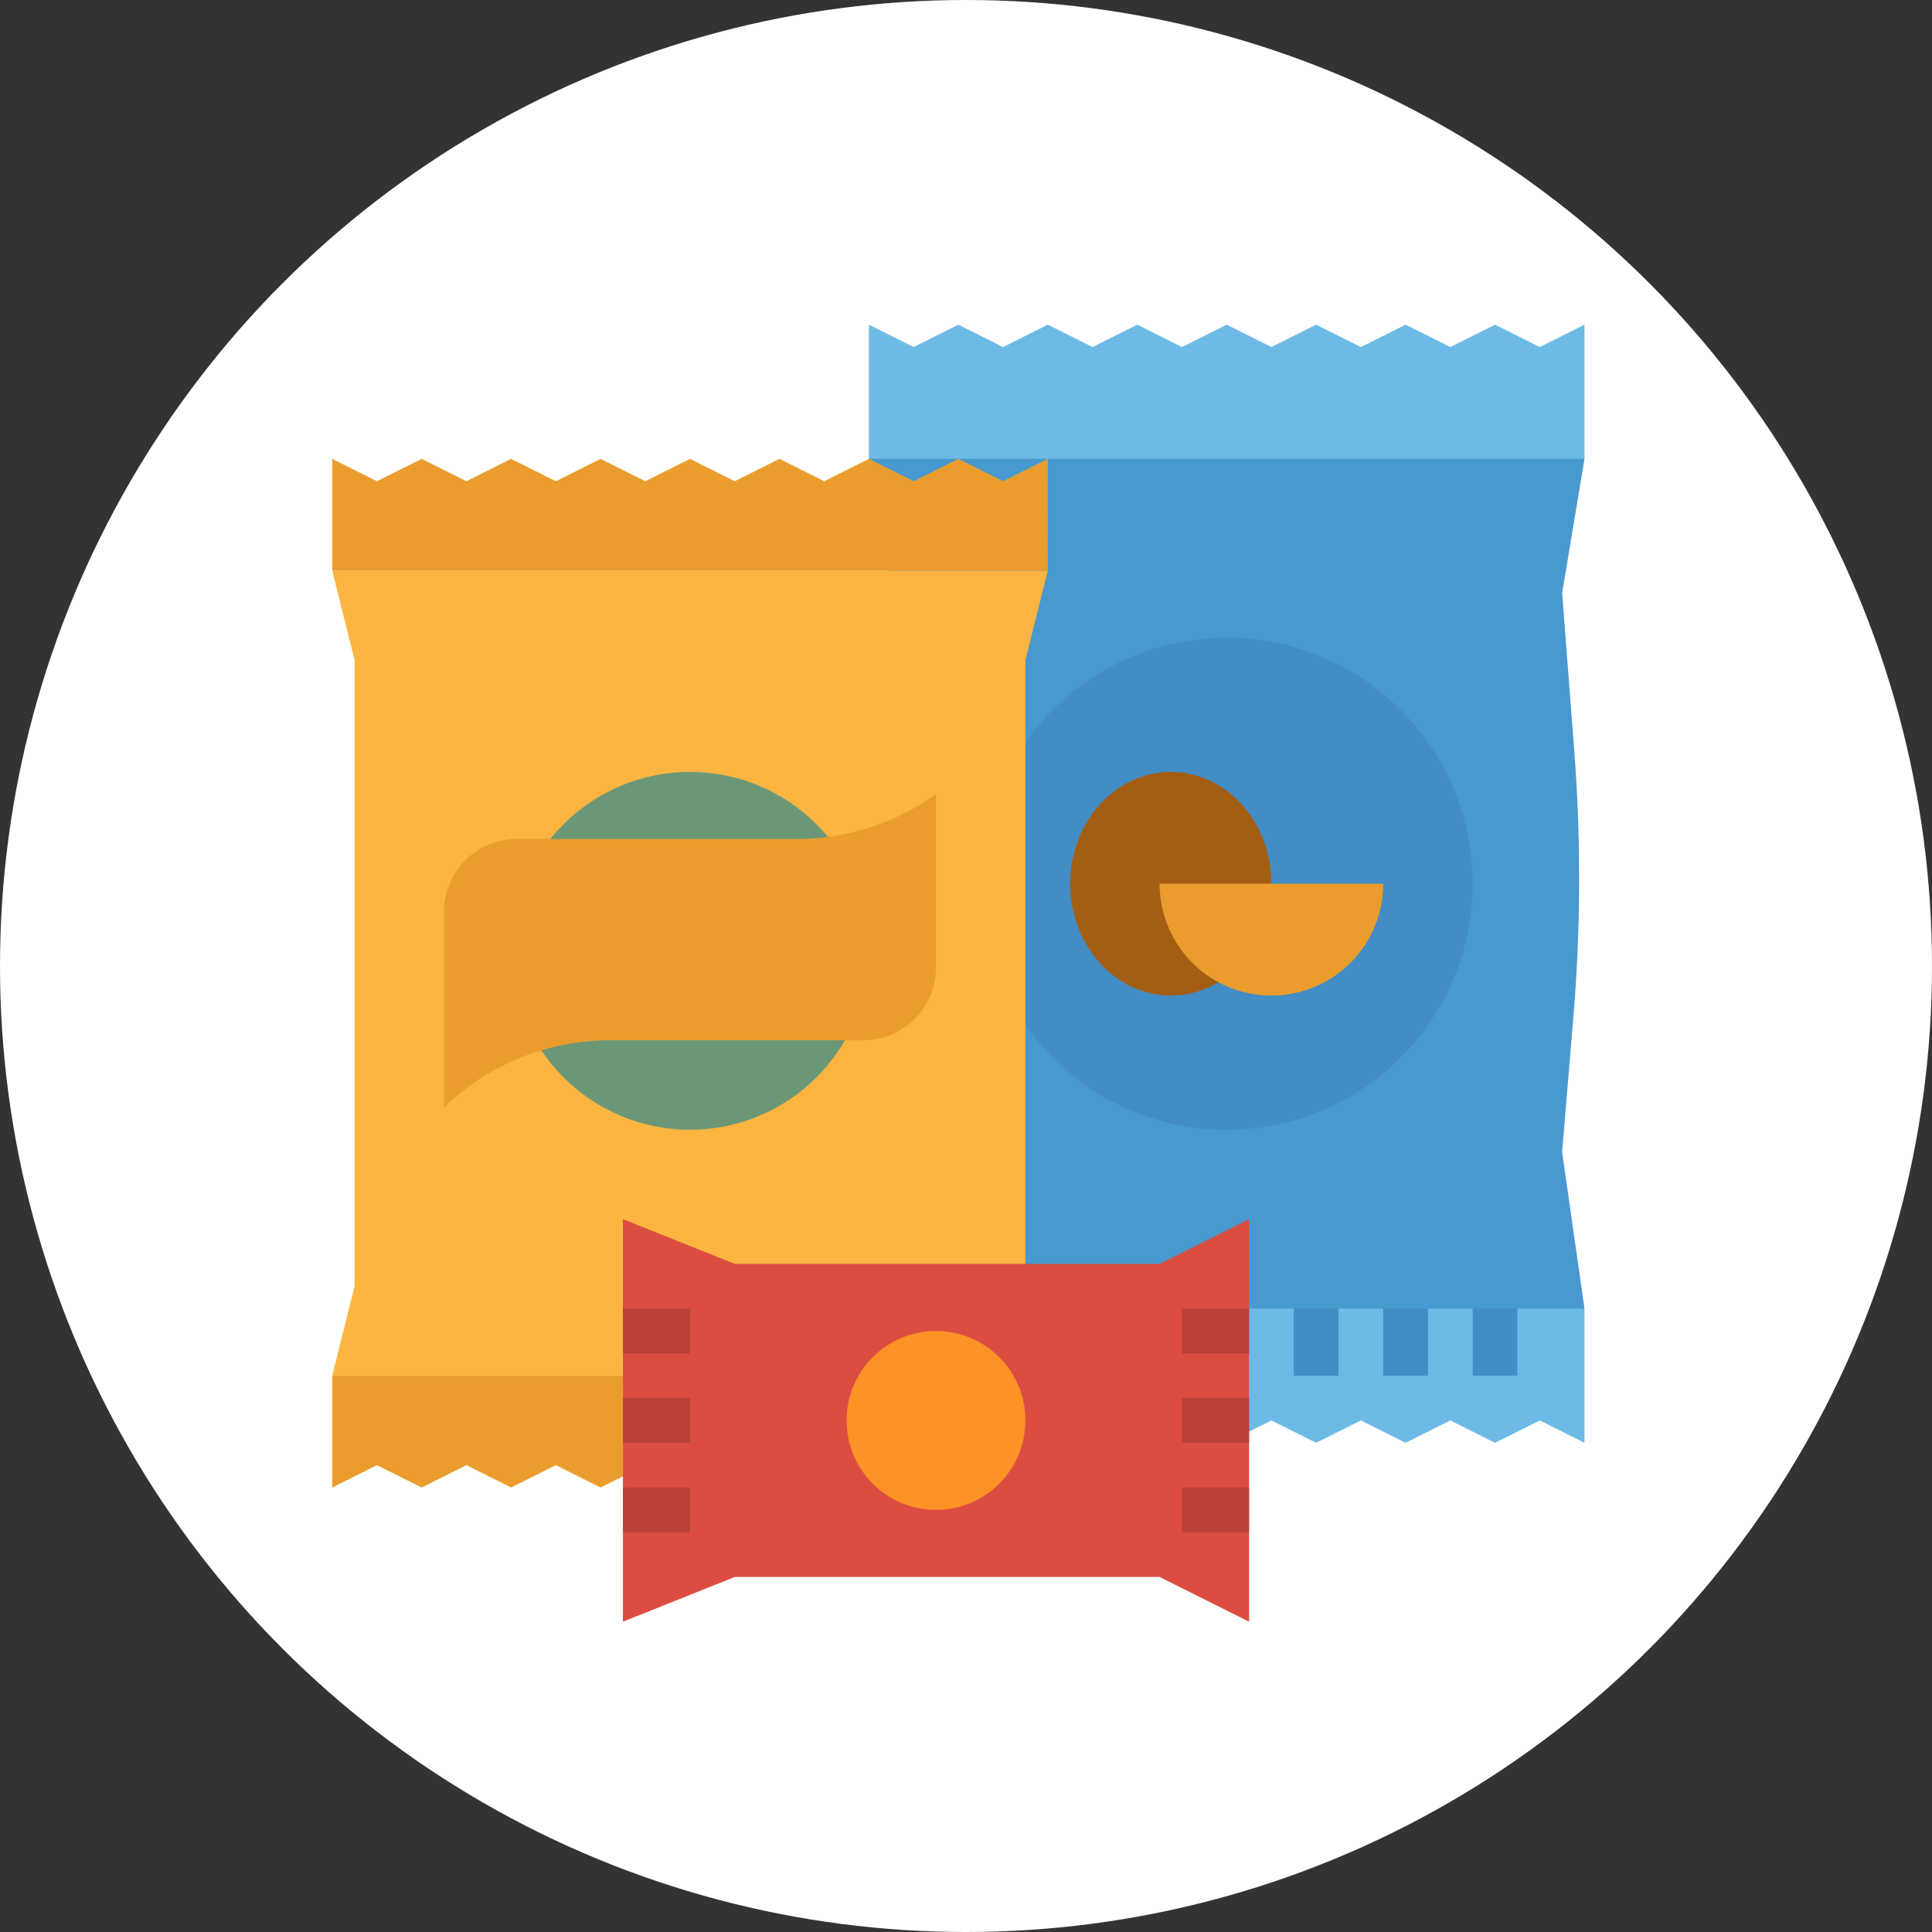 <?xml version="1.0" encoding="utf-8"?>
<svg viewBox="4.177 2.323 492.808 492.808" xmlns="http://www.w3.org/2000/svg">
  <rect x="4.177" y="2.323" width="492.808" height="492.808" fill="#333333" stroke="none"/>
  <circle style="fill: rgb(255, 255, 255); paint-order: fill;" cx="250.581" cy="248.727" r="246.404"/>
  <g id="flat" transform="matrix(0.713, 0, 0, 0.713, 71.809, 68.033)" style="">
    <path d="m472 376-8-8h-248v56l16-8 16 8 16-8 16 8 16-8 16 8 16-8 16 8 16-8 16 8 16-8 16 8 16-8 16 8 16-8 16 8z" fill="#6cbae5"/>
    <g fill="#428dc5">
      <path d="m336 48h16v32h-16z"/>
      <path d="m304 48h16v32h-16z"/>
      <path d="m272 48h16v32h-16z"/>
      <path d="m240 48h16v32h-16z"/>
      <path d="m432 48h16v32h-16z"/>
      <path d="m400 48h16v32h-16z"/>
      <path d="m368 48h16v32h-16z"/>
      <path d="m432 368h16v32h-16z"/>
      <path d="m400 368h16v32h-16z"/>
      <path d="m368 368h16v32h-16z"/>
    </g>
    <path d="m472 72-16 8h-240v-56l16 8 16-8 16 8 16-8 16 8 16-8 16 8 16-8 16 8 16-8 16 8 16-8 16 8 16-8 16 8 16-8z" fill="#6cbae5"/>
    <path d="m472 376h-256l8-56-4.007-48.09a599.961 599.961 0 0 1 -.306-95.845l4.313-56.065-8-48h256l-8 48 4.313 56.065a599.961 599.961 0 0 1 -.306 95.845l-4.007 48.09z" fill="#4799cf"/>
    <circle cx="344" cy="224" fill="#428dc5" r="88"/>
    <ellipse cx="324" cy="224" fill="#a45e14" rx="36" ry="40"/>
    <path d="m280 400h-256l8-32v-224l-8-32h256l-8 32v224z" fill="#fbb540"/>
    <path d="m280 112h-256v-40l16 8 16-8 16 8 16-8 16 8 16-8 16 8 16-8 16 8 16-8 16 8 16-8 16 8 16-8 16 8 16-8z" fill="#ea9d2d"/>
    <path d="m280 400h-256v40l16-8 16 8 16-8 16 8 16-8 16 8 16-8 16 8 16-8 16 8 16-8 16 8 16-8 16 8 16-8 16 8z" fill="#ea9d2d"/>
    <circle cx="152" cy="248" fill="#6b9777" r="64"/>
    <path d="m214 280h-90.55a85.634 85.634 0 0 0 -59.45 24v-70a26 26 0 0 1 26-26h100.073a85.63 85.63 0 0 0 47.5-14.382l2.427-1.618v62a26 26 0 0 1 -26 26z" fill="#ea9d2d"/>
    <path d="m400 224a40 40 0 0 1 -80 0z" fill="#ea9d2d"/>
    <path d="m352 488-32-16h-152l-40 16v-144l40 16h152l32-16z" fill="#dc4d41"/>
    <path d="m128 408h24v16h-24z" fill="#b94137"/>
    <path d="m128 440h24v16h-24z" fill="#b94137"/>
    <path d="m128 376h24v16h-24z" fill="#b94137"/>
    <path d="m328 408h24v16h-24z" fill="#b94137"/>
    <path d="m328 440h24v16h-24z" fill="#b94137"/>
    <path d="m328 376h24v16h-24z" fill="#b94137"/>
    <circle cx="240" cy="416" fill="#fd9226" r="32"/>
  </g>
</svg>